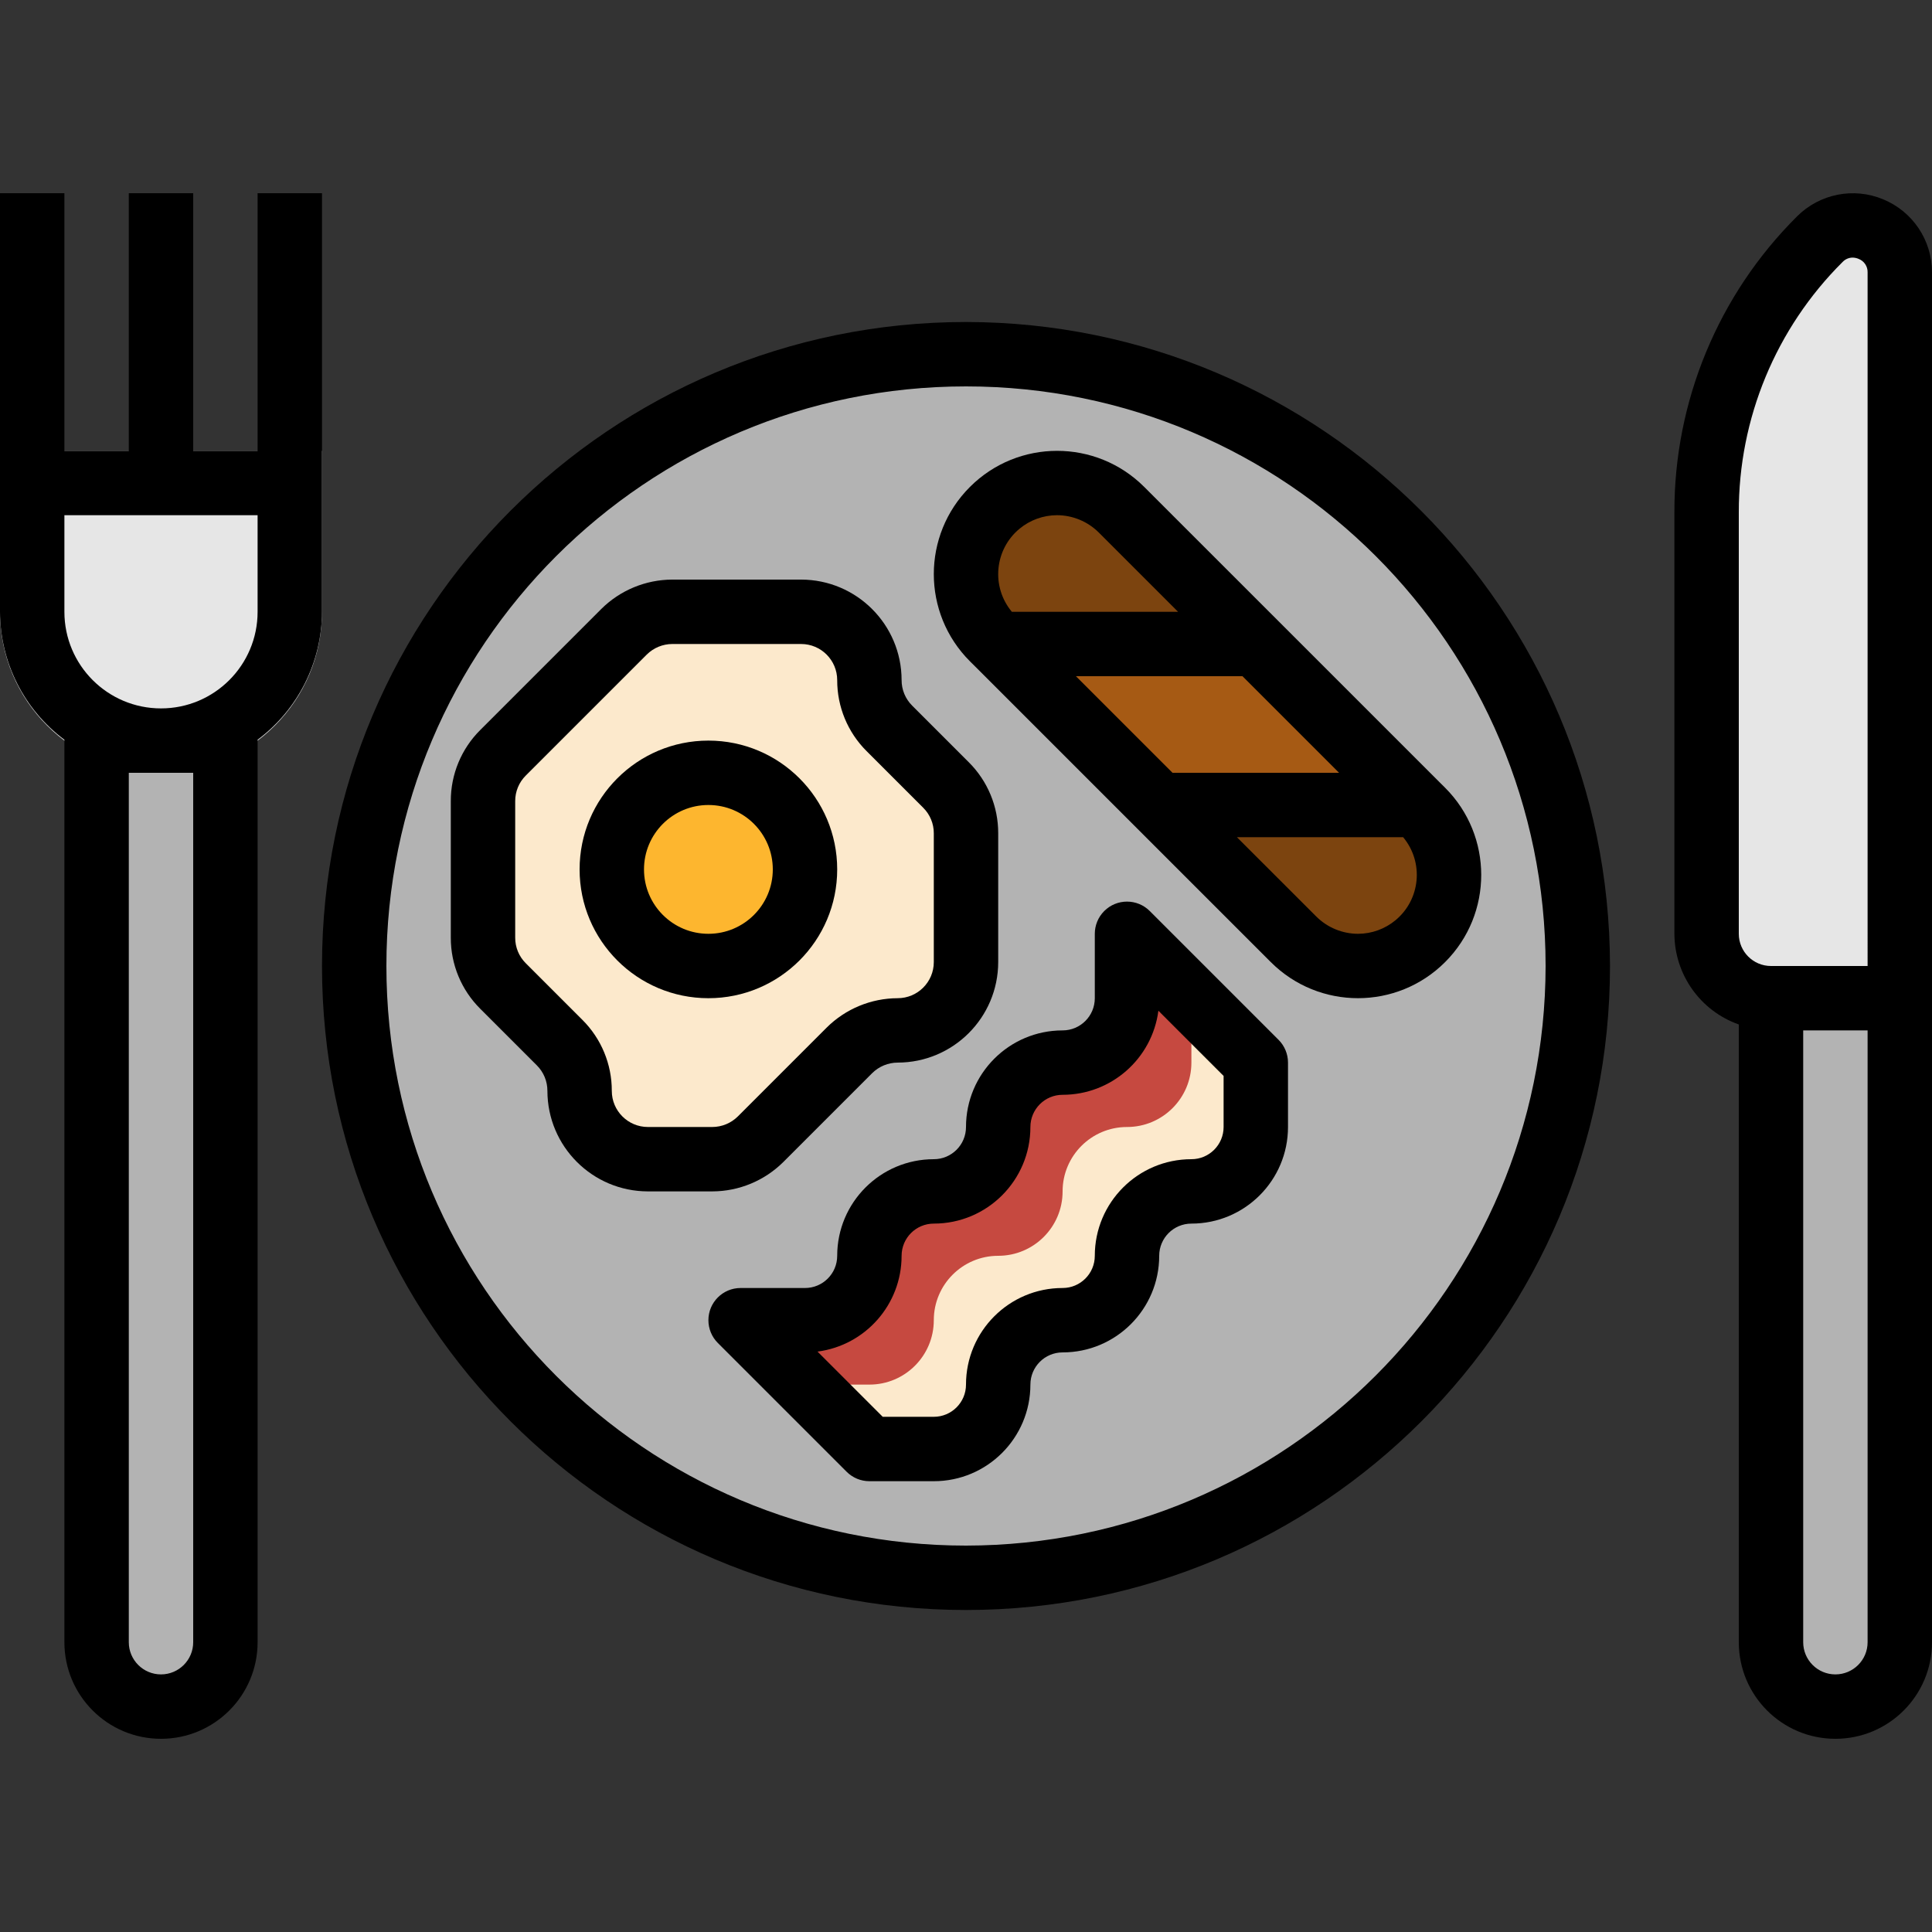 <?xml version="1.0" encoding="iso-8859-1"?>
<!-- Generator: Adobe Illustrator 19.0.0, SVG Export Plug-In . SVG Version: 6.00 Build 0)  -->
<svg version="1.1" id="Capa_1" xmlns="http://www.w3.org/2000/svg" xmlns:xlink="http://www.w3.org/1999/xlink" x="0px" y="0px"
	 viewBox="0 0 480 480" style="enable-background:new 0 0 480 480;" xml:space="preserve">
<rect x="0" y="0" width="480" height="480" fill="#333333" stroke="none"/>
<path style="fill:#B3B3B3;" d="M240,88L240,88c83.947,0,152,68.053,152,152l0,0c0,83.947-68.053,152-152,152l0,0
	c-83.947,0-152-68.053-152-152l0,0C88,156.053,156.053,88,240,88z"/>
<g>
	<path style="fill:#FCE9CC;" d="M184,328h16c8.837,0,16-7.163,16-16s7.163-16,16-16c8.837,0,16-7.163,16-16s7.163-16,16-16
		s16-7.163,16-16v-16l32,32v16c0,8.837-7.163,16-16,16s-16,7.163-16,16s-7.163,16-16,16s-16,7.163-16,16s-7.163,16-16,16h-16
		L184,328z"/>
	<path style="fill:#FCE9CC;" d="M155.032,156.968l-30.056,30.056c-3.182,3.183-4.969,7.499-4.968,12v33.944
		c-0.001,4.501,1.786,8.817,4.968,12l14.056,14.056c3.182,3.183,4.969,7.499,4.968,12c-0.004,9.371,7.589,16.972,16.96,16.976
		c0.003,0,0.005,0,0.008,0h16c4.501,0.001,8.817-1.786,12-4.968l22.056-22.056c3.183-3.182,7.499-4.969,12-4.968
		c9.371,0.004,16.972-7.589,16.976-16.96c0-0.005,0-0.011,0-0.016v-32c0.001-4.501-1.786-8.817-4.968-12l-14.056-14.056
		c-3.182-3.183-4.969-7.499-4.968-12c0.004-9.371-7.589-16.972-16.96-16.976c-0.005,0-0.011,0-0.016,0h-32
		C162.531,151.999,158.215,153.786,155.032,156.968L155.032,156.968z"/>
</g>
<path style="fill:#E6E6E6;" d="M472,67.672V248h-32c-8.837,0-16-7.163-16-16V127.32c0.001-25.46,10.116-49.877,28.12-67.88
	c4.551-4.546,11.926-4.542,16.473,0.009C470.772,61.631,471.998,64.588,472,67.672L472,67.672z"/>
<g>
	<path style="fill:#B3B3B3;" d="M440,248h32v160c0,8.837-7.163,16-16,16s-16-7.163-16-16V248z"/>
	<path style="fill:#B3B3B3;" d="M24,184h32v224c0,8.837-7.163,16-16,16s-16-7.163-16-16V184z"/>
</g>
<path style="fill:#FDB62F;" d="M176,192L176,192c13.255,0,24,10.745,24,24l0,0c0,13.255-10.745,24-24,24l0,0
	c-13.255,0-24-10.745-24-24l0,0C152,202.745,162.745,192,176,192z"/>
<path style="fill:#7C440F;" d="M278.624,126.624c-8.837-8.837-23.163-8.837-32,0c-8.837,8.837-8.837,23.163,0,32L248,160h64
	L278.624,126.624z"/>
<path style="fill:#A65A14;" d="M312,160h-64l40,40h64L312,160z"/>
<path style="fill:#7C440F;" d="M352,200h-64l33.376,33.376c8.837,8.837,23.163,8.837,32,0c8.837-8.837,8.837-23.163,0-32L352,200z"
	/>
<path style="fill:#E6E6E6;" d="M0,112v40c0,22.091,17.909,40,40,40s40-17.909,40-40v-40H0z"/>
<path style="fill:#C64940;" d="M232,328c0-8.837,7.163-16,16-16c8.837,0,16-7.163,16-16s7.163-16,16-16s16-7.163,16-16v-16l-16-16
	v16c0,8.837-7.163,16-16,16s-16,7.163-16,16s-7.163,16-16,16c-8.837,0-16,7.163-16,16s-7.163,16-16,16h-16l16,16h16
	C224.837,344,232,336.837,232,328z"/>
<path d="M240,80c-88.366,0-160,71.634-160,160s71.634,160,160,160s160-71.634,160-160C399.899,151.677,328.324,80.101,240,80z
	 M240,384c-79.529,0-144-64.471-144-144S160.471,96,240,96s144,64.471,144,144C383.907,319.491,319.491,383.907,240,384z"/>
<path d="M467.864,49.52c-7.338-3.058-15.797-1.376-21.408,4.256C426.891,73.241,415.925,99.722,416,127.32V232
	c0.042,10.134,6.445,19.15,16,22.528V408c0,13.255,10.745,24,24,24s24-10.745,24-24V67.672
	C480.016,59.718,475.22,52.545,467.864,49.52L467.864,49.52z M464,408c0,4.418-3.582,8-8,8s-8-3.582-8-8V256h16V408z M440,240
	c-4.418,0-8-3.582-8-8V127.32c-0.06-23.351,9.221-45.756,25.776-62.224c0.645-0.69,1.544-1.086,2.488-1.096
	c0.512,0.006,1.017,0.112,1.488,0.312c1.393,0.526,2.296,1.88,2.248,3.368V240H440z"/>
<path d="M208,216c0-17.673-14.327-32-32-32s-32,14.327-32,32s14.327,32,32,32S208,233.673,208,216z M176,232
	c-8.837,0-16-7.163-16-16s7.163-16,16-16s16,7.163,16,16S184.837,232,176,232z"/>
<path d="M194.624,288.688l22.064-22.064c1.688-1.674,3.967-2.617,6.344-2.624c13.782-0.018,24.95-11.186,24.968-24.968v-32
	c0.019-6.626-2.614-12.984-7.312-17.656l-14.064-14.064c-1.688-1.679-2.633-3.964-2.624-6.344
	c-0.018-13.782-11.186-24.95-24.968-24.968h-32c-6.619,0.017-12.963,2.645-17.656,7.312l-30.064,30.064
	c-4.698,4.672-7.331,11.03-7.312,17.656v33.936c-0.019,6.626,2.614,12.984,7.312,17.656l14.064,14.064
	c1.688,1.679,2.633,3.964,2.624,6.344c0.018,13.782,11.186,24.95,24.968,24.968h16C183.587,295.983,189.931,293.355,194.624,288.688
	L194.624,288.688z M152,271.032c0.019-6.626-2.614-12.984-7.312-17.656l-14.064-14.064c-1.688-1.679-2.633-3.964-2.624-6.344
	v-33.936c-0.009-2.38,0.936-4.665,2.624-6.344l30.064-30.064c1.688-1.674,3.967-2.617,6.344-2.624h32
	c4.951,0.004,8.964,4.017,8.968,8.968c-0.019,6.626,2.614,12.984,7.312,17.656l14.064,14.064c1.688,1.679,2.633,3.964,2.624,6.344
	v32c-0.004,4.951-4.017,8.964-8.968,8.968c-6.619,0.017-12.963,2.645-17.656,7.312l-22.064,22.064
	c-1.688,1.674-3.967,2.617-6.344,2.624h-16C156.017,279.996,152.004,275.983,152,271.032L152,271.032z"/>
<path d="M285.656,226.344c-3.125-3.124-8.19-3.123-11.314,0.002c-1.499,1.5-2.342,3.534-2.342,5.654v16c0,4.418-3.582,8-8,8
	c-13.255,0-24,10.745-24,24c0,4.418-3.582,8-8,8c-13.255,0-24,10.745-24,24c0,4.418-3.582,8-8,8h-16
	c-4.418,0.001-7.999,3.583-7.998,8.002c0,2.121,0.843,4.154,2.342,5.654l32,32c1.5,1.5,3.534,2.344,5.656,2.344h16
	c13.255,0,24-10.745,24-24c0-4.418,3.582-8,8-8c13.255,0,24-10.745,24-24c0-4.418,3.582-8,8-8c13.255,0,24-10.745,24-24v-16
	c0-2.122-0.844-4.156-2.344-5.656L285.656,226.344z M304,280c0,4.418-3.582,8-8,8c-13.255,0-24,10.745-24,24c0,4.418-3.582,8-8,8
	c-13.255,0-24,10.745-24,24c0,4.418-3.582,8-8,8h-12.688l-16.2-16.2c11.951-1.563,20.889-11.747,20.888-23.8c0-4.418,3.582-8,8-8
	c13.255,0,24-10.745,24-24c0-4.418,3.582-8,8-8c12.053,0.001,22.237-8.937,23.8-20.888l16.2,16.2V280z"/>
<path d="M284.28,120.976c-11.962-11.958-31.354-11.954-43.312,0.008s-11.954,31.354,0.008,43.312l0,0l1.376,1.368l40,40
	l33.376,33.368c11.962,11.958,31.354,11.954,43.312-0.008s11.954-31.354-0.008-43.312l0,0l-1.376-1.368l-40-40L284.28,120.976z
	 M262.624,128c3.876,0.012,7.592,1.55,10.344,4.28l19.72,19.72h-41.296c-5.174-6.208-4.336-15.434,1.872-20.608
	c2.619-2.183,5.919-3.383,9.328-3.392H262.624z M337.376,232c-3.878-0.013-7.595-1.553-10.344-4.288L307.312,208h41.296
	c5.174,6.208,4.336,15.434-1.872,20.608c-2.619,2.183-5.919,3.383-9.328,3.392H337.376z M291.312,192l-24-24h41.376l24,24H291.312z"
	/>
<path d="M80,152V48H64v64H48V48H32v64H16V48H0v104c0.039,12.523,5.965,24.299,16,31.792V408c0,13.255,10.745,24,24,24
	s24-10.745,24-24V183.792C74.035,176.299,79.961,164.523,80,152z M48,192v216c0,4.418-3.582,8-8,8s-8-3.582-8-8V192H48z M64,152
	c0,13.255-10.745,24-24,24s-24-10.745-24-24v-24h48V152z"/>
<g>
</g>
<g>
</g>
<g>
</g>
<g>
</g>
<g>
</g>
<g>
</g>
<g>
</g>
<g>
</g>
<g>
</g>
<g>
</g>
<g>
</g>
<g>
</g>
<g>
</g>
<g>
</g>
<g>
</g>
</svg>
